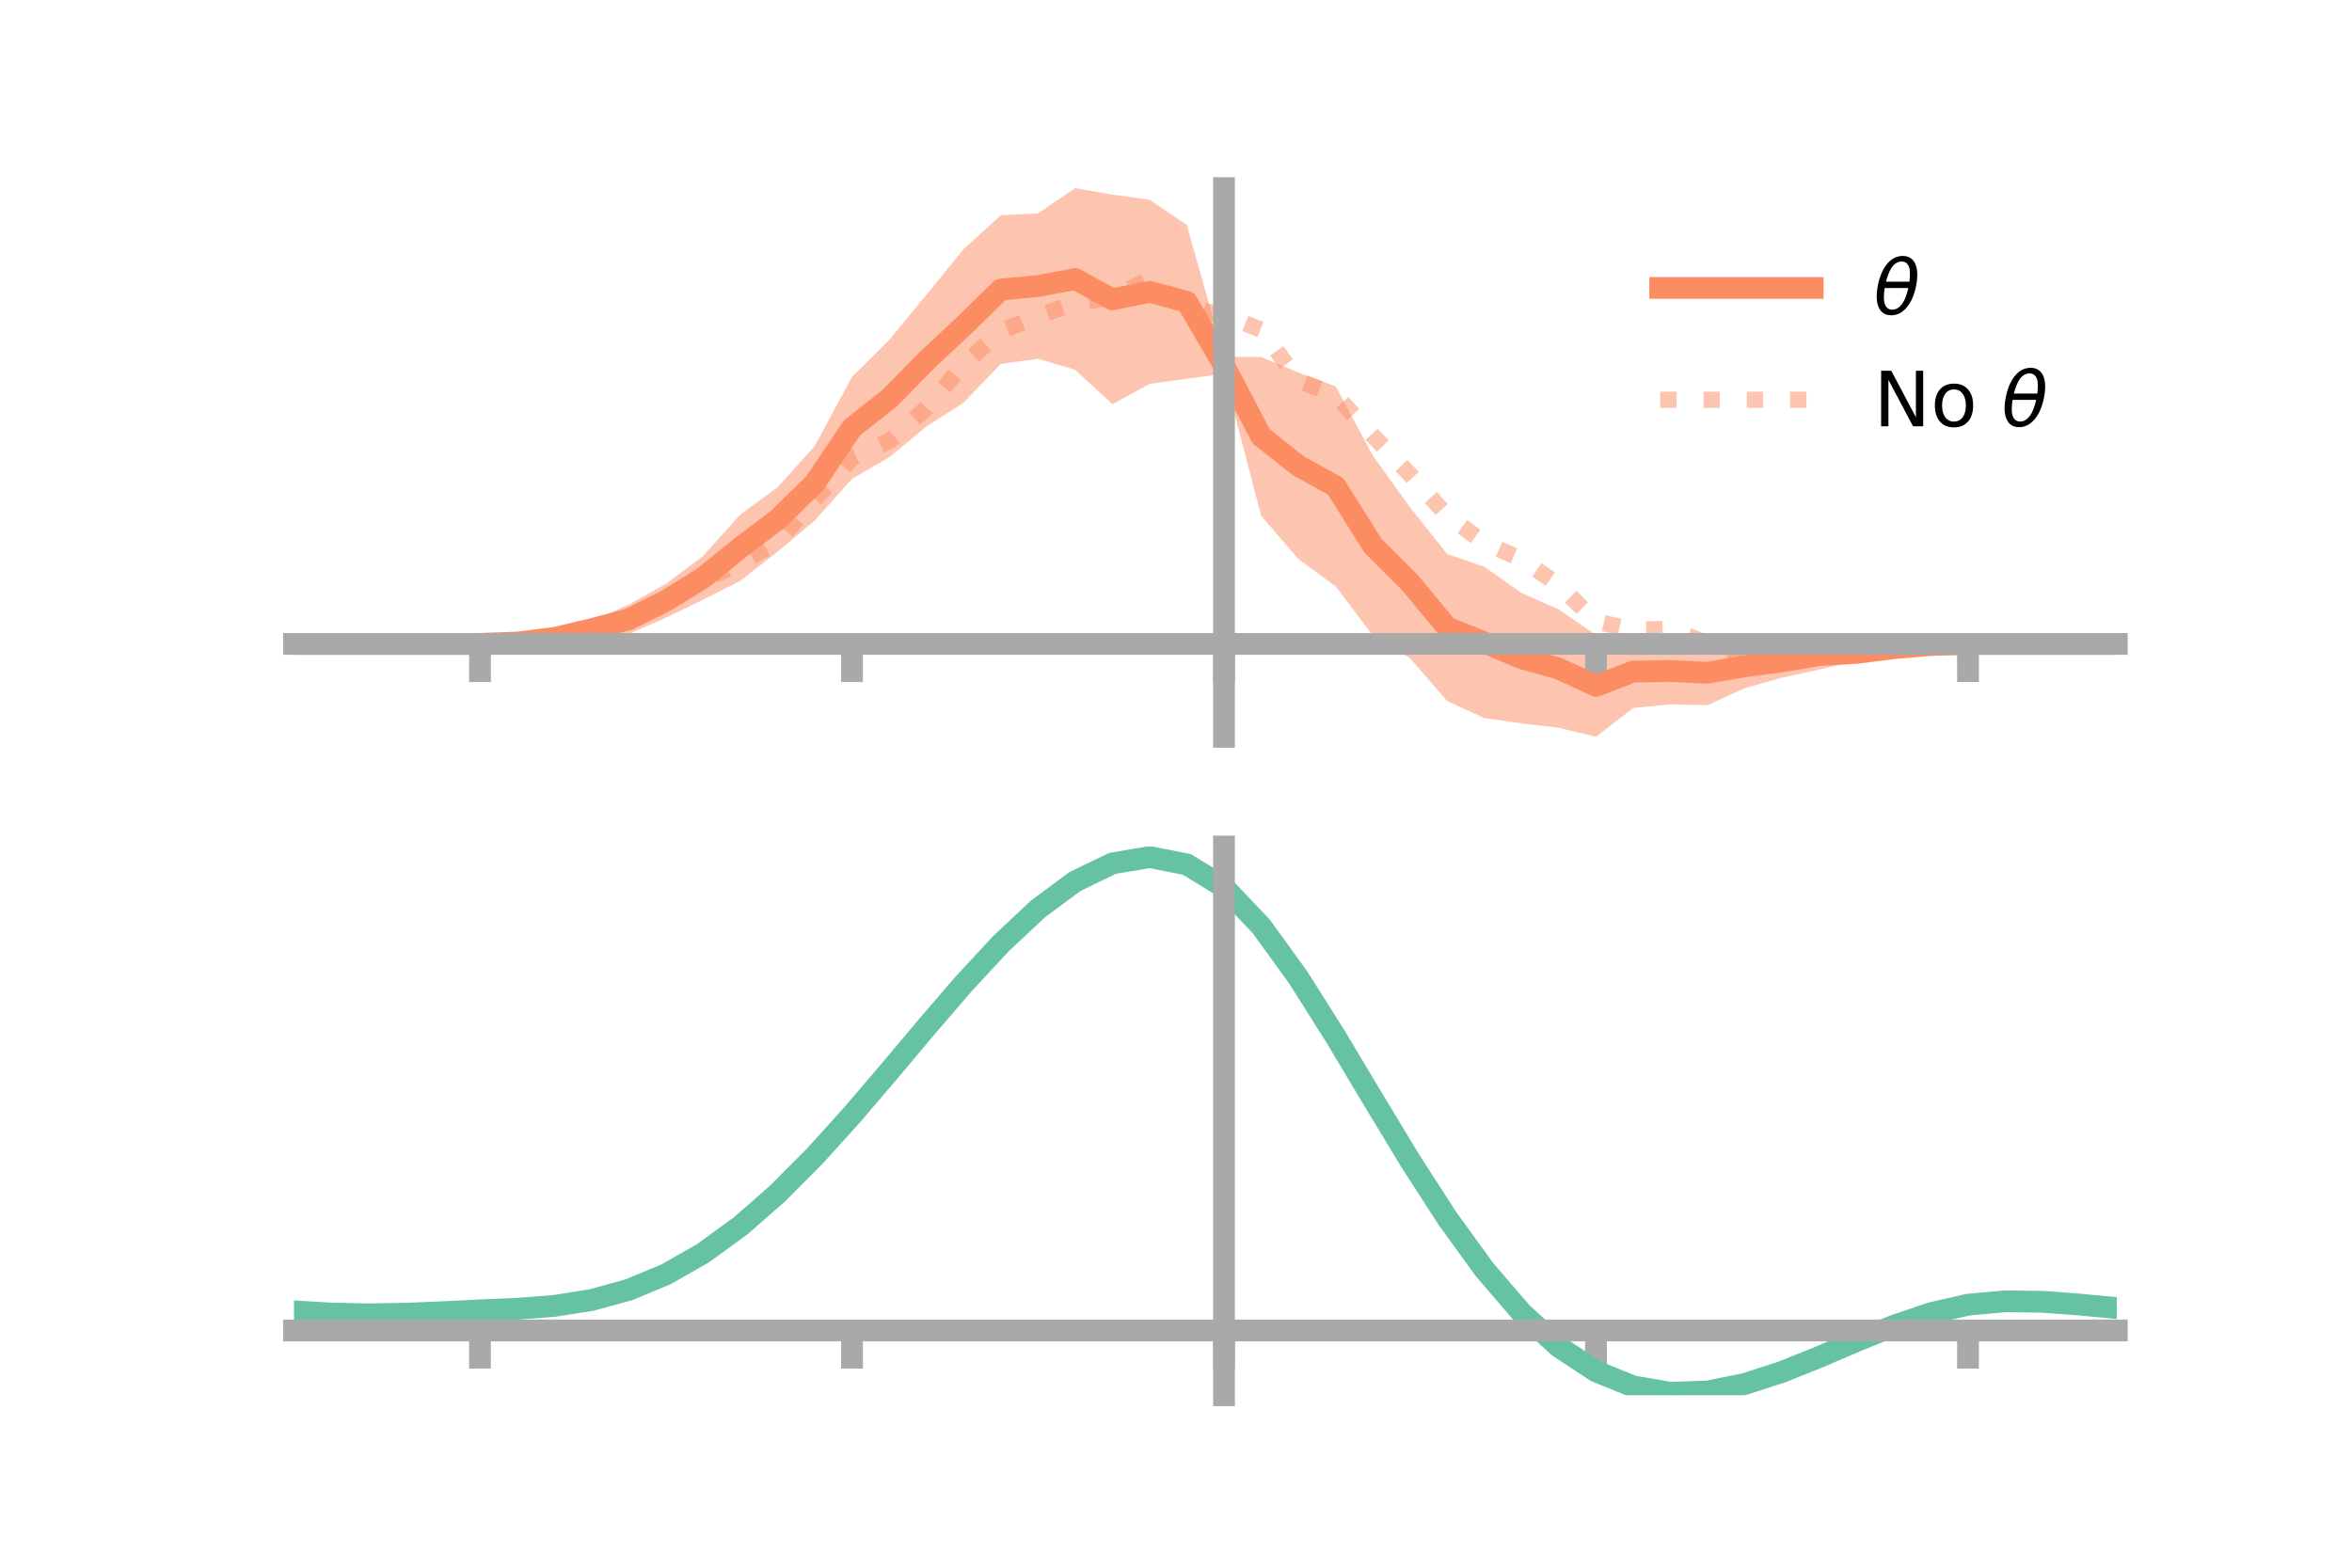 <?xml version="1.0" encoding="utf-8" standalone="no"?>
<!DOCTYPE svg PUBLIC "-//W3C//DTD SVG 1.1//EN"
  "http://www.w3.org/Graphics/SVG/1.1/DTD/svg11.dtd">
<!-- Created with matplotlib (https://matplotlib.org/) -->
<svg height="144pt" version="1.1" viewBox="0 0 216 144" width="216pt" xmlns="http://www.w3.org/2000/svg" xmlns:xlink="http://www.w3.org/1999/xlink">
 <defs>
  <style type="text/css">*{stroke-linecap:butt;stroke-linejoin:round;}</style>
 </defs>
 <g id="figure_1">
  <g id="patch_1">
   <path d="M 0 144 
L 216 144 
L 216 0 
L 0 0 
z
" style="fill:none;"/>
  </g>
  <g id="axes_1">
   <g id="patch_2">
    <path d="M 27 67.68 
L 194.4 67.68 
L 194.4 17.28 
L 27 17.28 
z
" style="fill:none;"/>
   </g>
   <g id="PolyCollection_1">
    <path clip-path="url(#p4585297793)" d="M 27 59.146 
L 27 59.146 
L 30.416 59.146 
L 33.833 59.146 
L 37.249 59.146 
L 40.665 59.146 
L 44.082 59.144 
L 47.498 58.837 
L 50.914 58.174 
L 54.331 57.071 
L 57.747 55.538 
L 61.163 53.626 
L 64.58 51.062 
L 67.996 47.251 
L 71.412 44.758 
L 74.829 40.956 
L 78.245 34.618 
L 81.661 31.223 
L 85.078 27.078 
L 88.494 22.891 
L 91.91 19.769 
L 95.327 19.599 
L 98.743 17.28 
L 102.159 17.872 
L 105.576 18.345 
L 108.992 20.664 
L 112.408 32.788 
L 115.824 32.786 
L 119.241 34.226 
L 122.657 35.487 
L 126.073 41.843 
L 129.49 46.594 
L 132.906 50.895 
L 136.322 52.059 
L 139.739 54.474 
L 143.155 55.979 
L 146.571 58.322 
L 149.988 58.345 
L 153.404 58.563 
L 156.82 58.815 
L 160.237 59.182 
L 163.653 59.26 
L 167.069 58.824 
L 170.486 59.273 
L 173.902 59.123 
L 177.318 59.064 
L 180.735 59.145 
L 184.151 59.146 
L 187.567 59.146 
L 190.984 59.146 
L 194.4 59.146 
L 194.4 59.146 
L 194.4 59.146 
L 190.984 59.146 
L 187.567 59.146 
L 184.151 59.146 
L 180.735 59.148 
L 177.318 59.434 
L 173.902 59.956 
L 170.486 60.673 
L 167.069 61.511 
L 163.653 62.247 
L 160.237 63.212 
L 156.82 64.774 
L 153.404 64.7 
L 149.988 65.035 
L 146.571 67.68 
L 143.155 66.848 
L 139.739 66.445 
L 136.322 65.959 
L 132.906 64.394 
L 129.49 60.45 
L 126.073 58.374 
L 122.657 53.852 
L 119.241 51.356 
L 115.824 47.376 
L 112.408 34.339 
L 108.992 34.788 
L 105.576 35.262 
L 102.159 37.124 
L 98.743 33.974 
L 95.327 32.951 
L 91.91 33.429 
L 88.494 36.981 
L 85.078 39.184 
L 81.661 42.001 
L 78.245 43.985 
L 74.829 47.803 
L 71.412 50.677 
L 67.996 53.344 
L 64.58 55.07 
L 61.163 56.74 
L 57.747 58.229 
L 54.331 58.523 
L 50.914 59.03 
L 47.498 59.209 
L 44.082 59.147 
L 40.665 59.146 
L 37.249 59.146 
L 33.833 59.146 
L 30.416 59.146 
L 27 59.146 
z
" style="fill:#fc8d62;fill-opacity:0.5;"/>
   </g>
   <g id="matplotlib.axis_1">
    <g id="xtick_1">
     <g id="line2d_1">
      <defs>
       <path d="M 0 0 
L 0 3.5 
" id="m28e6b48bc4" style="stroke:#a9a9a9;stroke-width:2;"/>
      </defs>
      <g>
       <use style="fill:#a9a9a9;stroke:#a9a9a9;stroke-width:2;" x="44.082" xlink:href="#m28e6b48bc4" y="59.146"/>
      </g>
     </g>
    </g>
    <g id="xtick_2">
     <g id="line2d_2">
      <g>
       <use style="fill:#a9a9a9;stroke:#a9a9a9;stroke-width:2;" x="78.245" xlink:href="#m28e6b48bc4" y="59.146"/>
      </g>
     </g>
    </g>
    <g id="xtick_3">
     <g id="line2d_3">
      <g>
       <use style="fill:#a9a9a9;stroke:#a9a9a9;stroke-width:2;" x="112.408" xlink:href="#m28e6b48bc4" y="59.146"/>
      </g>
     </g>
    </g>
    <g id="xtick_4">
     <g id="line2d_4">
      <g>
       <use style="fill:#a9a9a9;stroke:#a9a9a9;stroke-width:2;" x="146.571" xlink:href="#m28e6b48bc4" y="59.146"/>
      </g>
     </g>
    </g>
    <g id="xtick_5">
     <g id="line2d_5">
      <g>
       <use style="fill:#a9a9a9;stroke:#a9a9a9;stroke-width:2;" x="180.735" xlink:href="#m28e6b48bc4" y="59.146"/>
      </g>
     </g>
    </g>
   </g>
   <g id="matplotlib.axis_2"/>
   <g id="line2d_6">
    <path clip-path="url(#p4585297793)" d="M 27 59.146 
L 30.416 59.146 
L 33.833 59.146 
L 37.249 59.146 
L 40.665 59.146 
L 44.082 59.145 
L 47.498 59.023 
L 50.914 58.602 
L 54.331 57.797 
L 57.747 56.883 
L 61.163 55.183 
L 64.58 53.066 
L 67.996 50.297 
L 71.412 47.717 
L 74.829 44.379 
L 78.245 39.301 
L 81.661 36.612 
L 85.078 33.131 
L 88.494 29.936 
L 91.91 26.599 
L 95.327 26.275 
L 98.743 25.627 
L 102.159 27.498 
L 105.576 26.803 
L 108.992 27.726 
L 112.408 33.564 
L 115.824 40.081 
L 119.241 42.791 
L 122.657 44.67 
L 126.073 50.108 
L 129.49 53.522 
L 132.906 57.645 
L 136.322 59.009 
L 139.739 60.459 
L 143.155 61.414 
L 146.571 63.001 
L 149.988 61.69 
L 153.404 61.632 
L 156.82 61.795 
L 160.237 61.197 
L 163.653 60.754 
L 167.069 60.167 
L 170.486 59.973 
L 173.902 59.539 
L 177.318 59.249 
L 180.735 59.147 
L 184.151 59.146 
L 187.567 59.146 
L 190.984 59.146 
L 194.4 59.146 
" style="fill:none;stroke:#fc8d62;stroke-linecap:square;stroke-width:2;"/>
   </g>
   <g id="line2d_7">
    <path clip-path="url(#p4585297793)" d="M 27 59.146 
L 30.416 59.146 
L 33.833 59.146 
L 37.249 59.146 
L 40.665 59.146 
L 44.082 59.145 
L 47.498 59.051 
L 50.914 58.707 
L 54.331 57.907 
L 57.747 57.037 
L 61.163 55.242 
L 64.58 53.279 
L 67.996 51.717 
L 71.412 49.769 
L 74.829 45.834 
L 78.245 42.077 
L 81.661 40.495 
L 85.078 37.495 
L 88.494 33.449 
L 91.91 30.432 
L 95.327 29.028 
L 98.743 27.825 
L 102.159 27.325 
L 105.576 25.627 
L 108.992 28.222 
L 112.408 28.943 
L 115.824 30.293 
L 119.241 34.95 
L 122.657 36.307 
L 126.073 40.008 
L 129.49 43.583 
L 132.906 47.353 
L 136.322 49.862 
L 139.739 51.358 
L 143.155 53.751 
L 146.571 57.083 
L 149.988 57.852 
L 153.404 57.772 
L 156.82 59.12 
L 160.237 60.185 
L 163.653 60.184 
L 167.069 59.759 
L 170.486 59.737 
L 173.902 59.398 
L 177.318 59.216 
L 180.735 59.147 
L 184.151 59.146 
L 187.567 59.146 
L 190.984 59.146 
L 194.4 59.146 
" style="fill:none;stroke:#fc8d62;stroke-dasharray:1.5,2.475;stroke-dashoffset:0;stroke-opacity:0.5;stroke-width:1.5;"/>
   </g>
   <g id="patch_3">
    <path d="M 112.408 67.68 
L 112.408 17.28 
" style="fill:none;stroke:#a9a9a9;stroke-linecap:square;stroke-linejoin:miter;stroke-width:2;"/>
   </g>
   <g id="patch_4">
    <path d="M 194.4 67.68 
L 194.4 17.28 
" style="fill:none;"/>
   </g>
   <g id="patch_5">
    <path d="M 27 59.146 
L 194.4 59.146 
" style="fill:none;stroke:#a9a9a9;stroke-linecap:square;stroke-linejoin:miter;stroke-width:2;"/>
   </g>
   <g id="patch_6">
    <path d="M 27 17.28 
L 194.4 17.28 
" style="fill:none;"/>
   </g>
   <g id="legend_1">
    <g id="line2d_8">
     <path d="M 152.47 26.449 
L 166.47 26.449 
" style="fill:none;stroke:#fc8d62;stroke-linecap:square;stroke-width:2;"/>
    </g>
    <g id="line2d_9"/>
    <g id="text_1">
     <!-- $\theta$ -->
     <g transform="translate(172.07 28.899)scale(0.07 -0.07)">
      <defs>
       <path d="M 45.516 34.672 
L 14.453 34.672 
Q 12.359 20.062 14.5 13.875 
Q 17.188 6.25 24.469 6.25 
Q 31.781 6.25 37.359 13.922 
Q 42.234 20.656 45.516 34.672 
z
M 47.016 42.969 
Q 48.344 56.844 46.625 61.719 
Q 43.953 69.438 36.766 69.438 
Q 29.297 69.438 23.828 61.812 
Q 19.531 55.672 16.156 42.969 
z
M 38.188 76.766 
Q 49.906 76.766 54.594 66.406 
Q 59.281 56.109 55.719 37.844 
Q 52.203 19.625 43.453 9.281 
Q 34.766 -1.125 23.047 -1.125 
Q 11.281 -1.125 6.641 9.281 
Q 2 19.625 5.516 37.844 
Q 9.078 56.109 17.719 66.406 
Q 26.422 76.766 38.188 76.766 
z
" id="DejaVuSans-Oblique-952"/>
      </defs>
      <use transform="translate(0 0.234)" xlink:href="#DejaVuSans-Oblique-952"/>
     </g>
    </g>
    <g id="line2d_10">
     <path d="M 152.47 36.724 
L 166.47 36.724 
" style="fill:none;stroke:#fc8d62;stroke-dasharray:1.5,2.475;stroke-dashoffset:0;stroke-opacity:0.5;stroke-width:1.5;"/>
    </g>
    <g id="line2d_11"/>
    <g id="text_2">
     <!-- No $\theta$ -->
     <g transform="translate(172.07 39.174)scale(0.07 -0.07)">
      <defs>
       <path d="M 9.812 72.906 
L 23.094 72.906 
L 55.422 11.922 
L 55.422 72.906 
L 64.984 72.906 
L 64.984 0 
L 51.703 0 
L 19.391 60.984 
L 19.391 0 
L 9.812 0 
z
" id="DejaVuSans-78"/>
       <path d="M 30.609 48.391 
Q 23.391 48.391 19.188 42.75 
Q 14.984 37.109 14.984 27.297 
Q 14.984 17.484 19.156 11.844 
Q 23.344 6.203 30.609 6.203 
Q 37.797 6.203 41.984 11.859 
Q 46.188 17.531 46.188 27.297 
Q 46.188 37.016 41.984 42.703 
Q 37.797 48.391 30.609 48.391 
z
M 30.609 56 
Q 42.328 56 49.016 48.375 
Q 55.719 40.766 55.719 27.297 
Q 55.719 13.875 49.016 6.219 
Q 42.328 -1.422 30.609 -1.422 
Q 18.844 -1.422 12.172 6.219 
Q 5.516 13.875 5.516 27.297 
Q 5.516 40.766 12.172 48.375 
Q 18.844 56 30.609 56 
z
" id="DejaVuSans-111"/>
       <path id="DejaVuSans-32"/>
      </defs>
      <use transform="translate(0 0.234)" xlink:href="#DejaVuSans-78"/>
      <use transform="translate(74.805 0.234)" xlink:href="#DejaVuSans-111"/>
      <use transform="translate(135.986 0.234)" xlink:href="#DejaVuSans-32"/>
      <use transform="translate(167.773 0.234)" xlink:href="#DejaVuSans-Oblique-952"/>
     </g>
    </g>
   </g>
  </g>
  <g id="axes_2">
   <g id="patch_7">
    <path d="M 27 128.16 
L 194.4 128.16 
L 194.4 77.76 
L 27 77.76 
z
" style="fill:none;"/>
   </g>
   <g id="PolyCollection_2">
    <path clip-path="url(#p237cc1d8fb)" d="M 27 120.495 
L 27 120.414 
L 30.416 120.625 
L 33.833 120.699 
L 37.249 120.638 
L 40.665 120.485 
L 44.082 120.311 
L 47.498 120.158 
L 50.914 119.888 
L 54.331 119.341 
L 57.747 118.391 
L 61.163 116.948 
L 64.58 114.959 
L 67.996 112.417 
L 71.412 109.353 
L 74.829 105.835 
L 78.245 101.964 
L 81.661 97.869 
L 85.078 93.705 
L 88.494 89.645 
L 91.91 85.881 
L 95.327 82.609 
L 98.743 80.032 
L 102.159 78.351 
L 105.576 77.76 
L 108.992 78.446 
L 112.408 80.574 
L 115.824 84.223 
L 119.241 89.016 
L 122.657 94.517 
L 126.073 100.317 
L 129.49 106.061 
L 132.906 111.448 
L 136.322 116.243 
L 139.739 120.279 
L 143.155 123.453 
L 146.571 125.726 
L 149.988 127.121 
L 153.404 127.709 
L 156.82 127.598 
L 160.237 126.922 
L 163.653 125.833 
L 167.069 124.489 
L 170.486 123.054 
L 173.902 121.686 
L 177.318 120.538 
L 180.735 119.759 
L 184.151 119.449 
L 187.567 119.501 
L 190.984 119.763 
L 194.4 120.102 
L 194.4 120.21 
L 194.4 120.21 
L 190.984 119.896 
L 187.567 119.653 
L 184.151 119.61 
L 180.735 119.924 
L 177.318 120.714 
L 173.902 121.894 
L 170.486 123.312 
L 167.069 124.805 
L 163.653 126.201 
L 160.237 127.332 
L 156.82 128.035 
L 153.404 128.16 
L 149.988 127.581 
L 146.571 126.205 
L 143.155 123.977 
L 139.739 120.887 
L 136.322 116.974 
L 132.906 112.332 
L 129.49 107.118 
L 126.073 101.557 
L 122.657 95.935 
L 119.241 90.6 
L 115.824 85.949 
L 112.408 82.409 
L 108.992 80.351 
L 105.576 79.692 
L 102.159 80.266 
L 98.743 81.888 
L 95.327 84.366 
L 91.91 87.506 
L 88.494 91.111 
L 85.078 94.99 
L 81.661 98.964 
L 78.245 102.866 
L 74.829 106.552 
L 71.412 109.901 
L 67.996 112.82 
L 64.58 115.248 
L 61.163 117.158 
L 57.747 118.557 
L 54.331 119.484 
L 50.914 120.019 
L 47.498 120.279 
L 44.082 120.42 
L 40.665 120.577 
L 37.249 120.711 
L 33.833 120.757 
L 30.416 120.687 
L 27 120.495 
z
" style="fill:#66c2a5;fill-opacity:0.5;"/>
   </g>
   <g id="matplotlib.axis_3">
    <g id="xtick_6">
     <g id="line2d_12">
      <g>
       <use style="fill:#a9a9a9;stroke:#a9a9a9;stroke-width:2;" x="44.082" xlink:href="#m28e6b48bc4" y="122.21"/>
      </g>
     </g>
    </g>
    <g id="xtick_7">
     <g id="line2d_13">
      <g>
       <use style="fill:#a9a9a9;stroke:#a9a9a9;stroke-width:2;" x="78.245" xlink:href="#m28e6b48bc4" y="122.21"/>
      </g>
     </g>
    </g>
    <g id="xtick_8">
     <g id="line2d_14">
      <g>
       <use style="fill:#a9a9a9;stroke:#a9a9a9;stroke-width:2;" x="112.408" xlink:href="#m28e6b48bc4" y="122.21"/>
      </g>
     </g>
    </g>
    <g id="xtick_9">
     <g id="line2d_15">
      <g>
       <use style="fill:#a9a9a9;stroke:#a9a9a9;stroke-width:2;" x="146.571" xlink:href="#m28e6b48bc4" y="122.21"/>
      </g>
     </g>
    </g>
    <g id="xtick_10">
     <g id="line2d_16">
      <g>
       <use style="fill:#a9a9a9;stroke:#a9a9a9;stroke-width:2;" x="180.735" xlink:href="#m28e6b48bc4" y="122.21"/>
      </g>
     </g>
    </g>
   </g>
   <g id="matplotlib.axis_4"/>
   <g id="line2d_17">
    <path clip-path="url(#p237cc1d8fb)" d="M 27 120.454 
L 30.416 120.656 
L 33.833 120.728 
L 37.249 120.674 
L 40.665 120.531 
L 44.082 120.365 
L 47.498 120.218 
L 50.914 119.953 
L 54.331 119.413 
L 57.747 118.474 
L 61.163 117.053 
L 64.58 115.103 
L 67.996 112.618 
L 71.412 109.627 
L 74.829 106.193 
L 78.245 102.415 
L 81.661 98.416 
L 85.078 94.347 
L 88.494 90.378 
L 91.91 86.693 
L 95.327 83.488 
L 98.743 80.96 
L 102.159 79.308 
L 105.576 78.726 
L 108.992 79.398 
L 112.408 81.492 
L 115.824 85.086 
L 119.241 89.808 
L 122.657 95.226 
L 126.073 100.937 
L 129.49 106.59 
L 132.906 111.89 
L 136.322 116.608 
L 139.739 120.583 
L 143.155 123.715 
L 146.571 125.965 
L 149.988 127.351 
L 153.404 127.934 
L 156.82 127.816 
L 160.237 127.127 
L 163.653 126.017 
L 167.069 124.647 
L 170.486 123.183 
L 173.902 121.79 
L 177.318 120.626 
L 180.735 119.842 
L 184.151 119.53 
L 187.567 119.577 
L 190.984 119.83 
L 194.4 120.156 
" style="fill:none;stroke:#66c2a5;stroke-linecap:square;stroke-width:2;"/>
   </g>
   <g id="patch_8">
    <path d="M 112.408 128.16 
L 112.408 77.76 
" style="fill:none;stroke:#a9a9a9;stroke-linecap:square;stroke-linejoin:miter;stroke-width:2;"/>
   </g>
   <g id="patch_9">
    <path d="M 194.4 128.16 
L 194.4 77.76 
" style="fill:none;"/>
   </g>
   <g id="patch_10">
    <path d="M 27 122.21 
L 194.4 122.21 
" style="fill:none;stroke:#a9a9a9;stroke-linecap:square;stroke-linejoin:miter;stroke-width:2;"/>
   </g>
   <g id="patch_11">
    <path d="M 27 77.76 
L 194.4 77.76 
" style="fill:none;"/>
   </g>
  </g>
 </g>
 <defs>
  <clipPath id="p4585297793">
   <rect height="50.4" width="167.4" x="27" y="17.28"/>
  </clipPath>
  <clipPath id="p237cc1d8fb">
   <rect height="50.4" width="167.4" x="27" y="77.76"/>
  </clipPath>
 </defs>
</svg>
